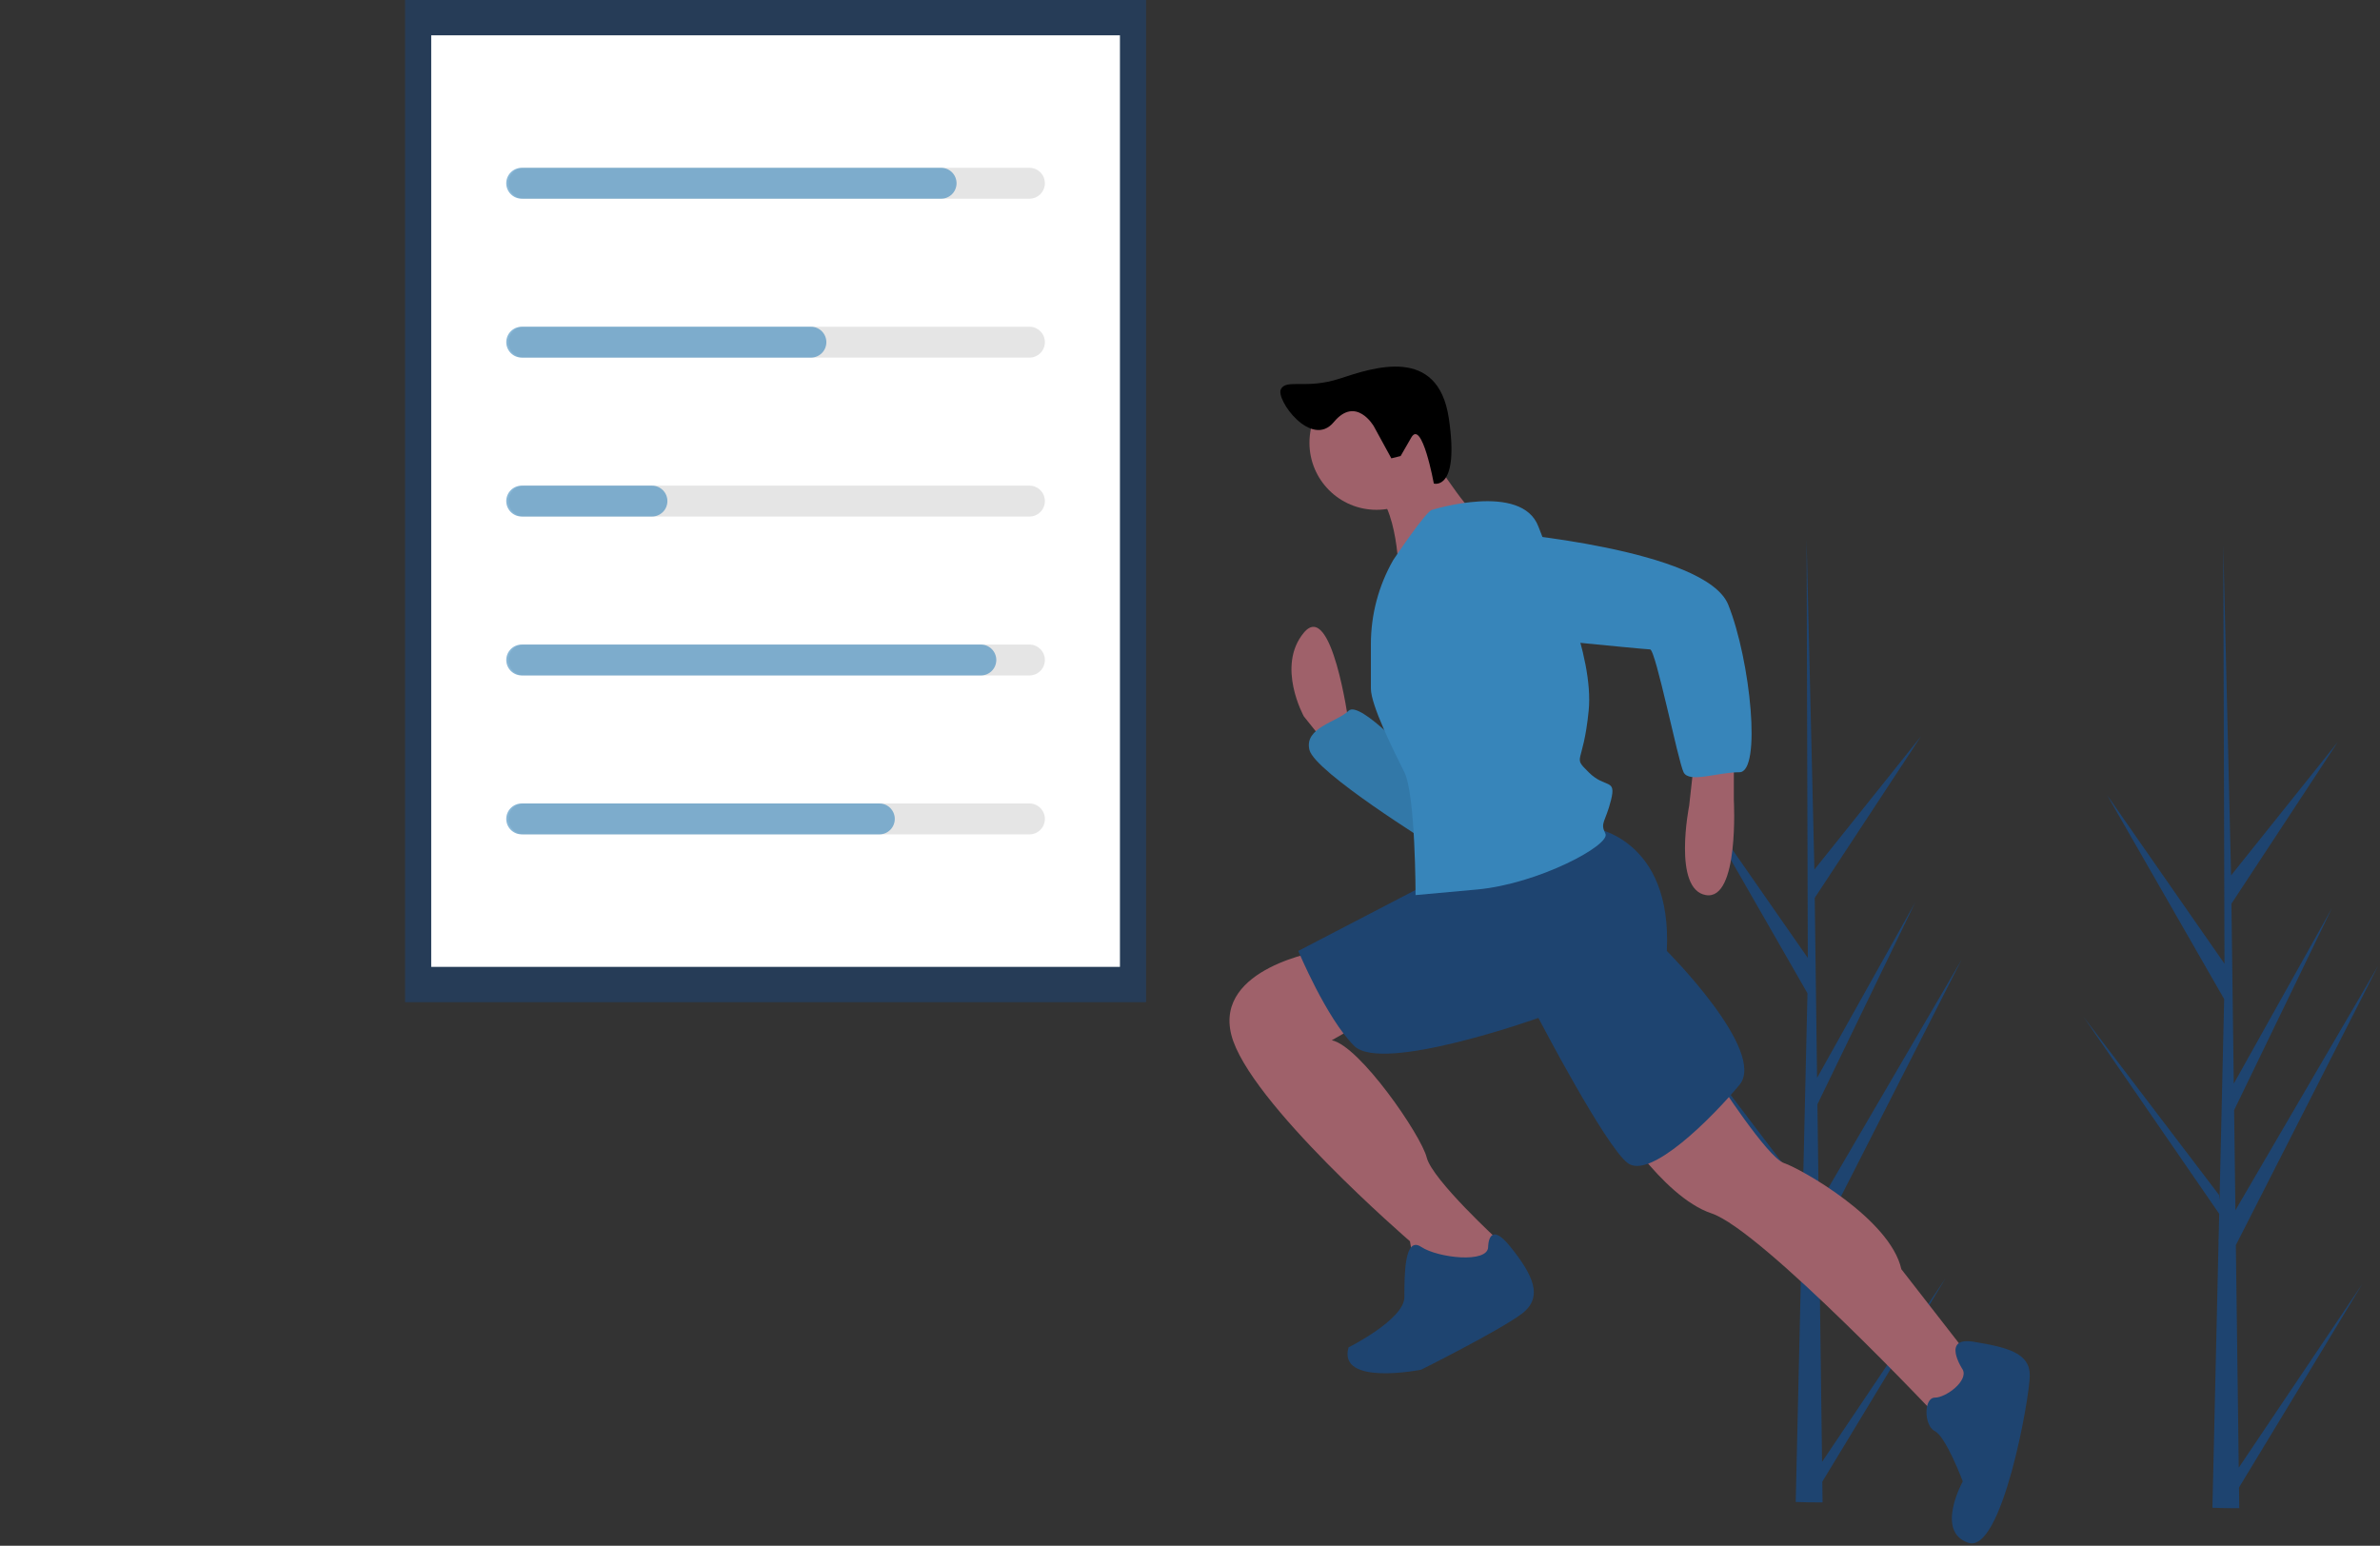 <svg width="893" height="580" viewBox="0 0 893 580" fill="none" xmlns="http://www.w3.org/2000/svg">
<rect x="0" y="0" width="893" height="580" fill="#333333" stroke="none"/>
<g clip-path="url(#clip0)">
<path d="M683.656 548.527L730.113 479.44L683.751 555.96L683.848 563.734C680.456 563.76 677.097 563.703 673.772 563.565L676.076 463.634L676.013 462.863L676.098 462.714L676.318 453.271L625.441 379.404L676.258 446.204L676.438 448.2L678.179 372.699L634.235 296.115L678.304 359.435L677.844 203.016L677.845 202.495L677.86 203.007L680.777 326.287L720.827 276.211L680.908 336.907L681.782 404.441L718.636 338.53L681.918 414.37L682.404 451.922L736 360.109L682.567 465.023L683.656 548.527Z" fill="#1E4470"/>
<path d="M840.005 550.704L886.463 481.617L840.1 558.137L840.197 565.911C836.806 565.937 833.447 565.88 830.121 565.741L832.425 465.811L832.362 465.04L832.447 464.891L832.668 455.448L781.791 381.581L832.608 448.381L832.788 450.377L834.529 374.875L790.585 298.292L834.654 361.612L834.194 205.193L834.195 204.672L834.21 205.184L837.127 328.463L877.176 278.387L837.258 339.084L838.132 406.618L874.986 340.707L838.267 416.547L838.754 454.099L892.349 362.286L838.917 467.199L840.005 550.704Z" fill="#1E4470"/>
<path d="M430.008 0H152V376.039H430.008V0Z" fill="#1E4470" fill-opacity="0.6"/>
<path d="M420.212 13.251H161.797V362.789H420.212V13.251Z" fill="white"/>
<path opacity="0.6" d="M386.244 74.558H196.59C195.054 74.556 193.582 73.945 192.496 72.858C191.411 71.771 190.801 70.297 190.801 68.761C190.801 67.225 191.411 65.751 192.496 64.665C193.582 63.578 195.054 62.966 196.59 62.964H386.244C387.006 62.963 387.761 63.112 388.465 63.403C389.169 63.694 389.809 64.121 390.348 64.659C390.887 65.198 391.315 65.837 391.607 66.541C391.899 67.245 392.049 67.999 392.049 68.761C392.049 69.523 391.899 70.278 391.607 70.981C391.315 71.685 390.887 72.325 390.348 72.863C389.809 73.402 389.169 73.828 388.465 74.119C387.761 74.41 387.006 74.559 386.244 74.558V74.558Z" fill="#D3D3D3"/>
<path opacity="0.6" d="M386.244 134.188H196.59C195.054 134.186 193.582 133.575 192.496 132.488C191.411 131.401 190.801 129.927 190.801 128.391C190.801 126.855 191.411 125.381 192.496 124.294C193.582 123.207 195.054 122.596 196.59 122.594H386.244C387.006 122.593 387.761 122.742 388.465 123.033C389.169 123.324 389.809 123.751 390.348 124.289C390.887 124.827 391.315 125.467 391.607 126.171C391.899 126.875 392.049 127.629 392.049 128.391C392.049 129.153 391.899 129.907 391.607 130.611C391.315 131.315 390.887 131.955 390.348 132.493C389.809 133.031 389.169 133.458 388.465 133.749C387.761 134.04 387.006 134.189 386.244 134.188V134.188Z" fill="#D3D3D3"/>
<path opacity="0.6" d="M386.244 193.817H196.59C195.054 193.815 193.582 193.204 192.496 192.117C191.411 191.03 190.801 189.556 190.801 188.02C190.801 186.484 191.411 185.01 192.496 183.923C193.582 182.836 195.054 182.225 196.59 182.223H386.244C387.006 182.222 387.761 182.371 388.465 182.662C389.169 182.953 389.809 183.38 390.348 183.918C390.887 184.456 391.315 185.096 391.607 185.8C391.899 186.504 392.049 187.258 392.049 188.02C392.049 188.782 391.899 189.536 391.607 190.24C391.315 190.944 390.887 191.583 390.348 192.122C389.809 192.66 389.169 193.087 388.465 193.378C387.761 193.669 387.006 193.818 386.244 193.817V193.817Z" fill="#D3D3D3"/>
<path opacity="0.6" d="M386.244 253.446H196.59C195.054 253.444 193.582 252.832 192.496 251.745C191.411 250.658 190.801 249.185 190.801 247.649C190.801 246.113 191.411 244.639 192.496 243.552C193.582 242.465 195.054 241.854 196.59 241.852H386.244C387.006 241.851 387.761 242 388.465 242.291C389.169 242.582 389.809 243.008 390.348 243.547C390.887 244.085 391.315 244.725 391.607 245.429C391.899 246.132 392.049 246.887 392.049 247.649C392.049 248.411 391.899 249.165 391.607 249.869C391.315 250.573 390.887 251.212 390.348 251.751C389.809 252.289 389.169 252.716 388.465 253.007C387.761 253.298 387.006 253.447 386.244 253.446V253.446Z" fill="#D3D3D3"/>
<path opacity="0.6" d="M386.244 313.075H196.59C195.054 313.073 193.582 312.461 192.496 311.374C191.411 310.287 190.801 308.814 190.801 307.278C190.801 305.742 191.411 304.268 192.496 303.181C193.582 302.094 195.054 301.482 196.59 301.48H386.244C387.006 301.479 387.761 301.629 388.465 301.92C389.169 302.21 389.809 302.637 390.348 303.176C390.887 303.714 391.315 304.354 391.607 305.057C391.899 305.761 392.049 306.516 392.049 307.278C392.049 308.04 391.899 308.794 391.607 309.498C391.315 310.202 390.887 310.841 390.348 311.38C389.809 311.918 389.169 312.345 388.465 312.636C387.761 312.927 387.006 313.076 386.244 313.075V313.075Z" fill="#D3D3D3"/>
<path opacity="0.6" d="M353.117 74.558H195.762C195 74.559 194.245 74.41 193.541 74.119C192.837 73.828 192.197 73.402 191.658 72.863C191.119 72.325 190.691 71.685 190.399 70.981C190.107 70.278 189.957 69.523 189.957 68.761C189.957 67.999 190.107 67.245 190.399 66.541C190.691 65.837 191.119 65.198 191.658 64.659C192.197 64.121 192.837 63.694 193.541 63.403C194.245 63.112 195 62.963 195.762 62.964H353.117C354.653 62.966 356.125 63.578 357.211 64.665C358.296 65.751 358.906 67.225 358.906 68.761C358.906 70.297 358.296 71.771 357.211 72.858C356.125 73.945 354.653 74.556 353.117 74.558V74.558Z" fill="#3785BA"/>
<path opacity="0.6" d="M304.254 134.188H195.762C194.225 134.188 192.75 133.578 191.663 132.49C190.576 131.403 189.965 129.929 189.965 128.391C189.965 126.853 190.576 125.379 191.663 124.292C192.75 123.205 194.225 122.594 195.762 122.594H304.254C305.016 122.593 305.771 122.742 306.475 123.033C307.179 123.324 307.819 123.751 308.358 124.289C308.897 124.827 309.325 125.467 309.617 126.171C309.909 126.875 310.059 127.629 310.059 128.391C310.059 129.153 309.909 129.907 309.617 130.611C309.325 131.315 308.897 131.955 308.358 132.493C307.819 133.031 307.179 133.458 306.475 133.749C305.771 134.04 305.016 134.189 304.254 134.188V134.188Z" fill="#3785BA"/>
<path opacity="0.6" d="M244.625 193.817H195.762C195 193.818 194.245 193.669 193.541 193.378C192.837 193.087 192.197 192.66 191.658 192.122C191.119 191.583 190.691 190.944 190.399 190.24C190.107 189.536 189.957 188.782 189.957 188.02C189.957 187.258 190.107 186.504 190.399 185.8C190.691 185.096 191.119 184.456 191.658 183.918C192.197 183.38 192.837 182.953 193.541 182.662C194.245 182.371 195 182.222 195.762 182.223H244.625C246.161 182.225 247.633 182.836 248.719 183.923C249.805 185.01 250.414 186.484 250.414 188.02C250.414 189.556 249.805 191.03 248.719 192.117C247.633 193.204 246.161 193.815 244.625 193.817Z" fill="#3785BA"/>
<path opacity="0.6" d="M368.024 253.446H195.762C194.225 253.446 192.75 252.835 191.663 251.748C190.576 250.661 189.965 249.186 189.965 247.649C189.965 246.111 190.576 244.637 191.663 243.55C192.75 242.462 194.225 241.852 195.762 241.852H368.024C369.561 241.852 371.036 242.462 372.123 243.55C373.21 244.637 373.821 246.111 373.821 247.649C373.821 249.186 373.21 250.661 372.123 251.748C371.036 252.835 369.561 253.446 368.024 253.446Z" fill="#3785BA"/>
<path opacity="0.6" d="M329.927 313.075H195.762C195 313.076 194.245 312.927 193.541 312.636C192.837 312.345 192.197 311.918 191.658 311.38C191.119 310.841 190.691 310.202 190.399 309.498C190.107 308.794 189.957 308.04 189.957 307.278C189.957 306.516 190.107 305.761 190.399 305.057C190.691 304.354 191.119 303.714 191.658 303.176C192.197 302.637 192.837 302.21 193.541 301.92C194.245 301.629 195 301.479 195.762 301.48H329.927C330.689 301.479 331.444 301.629 332.148 301.92C332.852 302.21 333.492 302.637 334.032 303.176C334.571 303.714 334.998 304.354 335.29 305.057C335.582 305.761 335.732 306.516 335.732 307.278C335.732 308.04 335.582 308.794 335.29 309.498C334.998 310.202 334.571 310.841 334.032 311.38C333.492 311.918 332.852 312.345 332.148 312.636C331.444 312.927 330.689 313.076 329.927 313.075V313.075Z" fill="#3785BA"/>
<path d="M505.988 270.908C505.988 270.908 499.702 224.814 489.226 237.385C478.75 249.956 489.226 268.813 489.226 268.813L497.607 279.288L505.988 273.003V270.908Z" fill="#9F616A"/>
<path d="M531.13 285.574C531.13 285.574 510.178 262.527 505.988 266.717C501.797 270.908 489.226 273.003 491.322 281.383C493.417 289.764 537.415 317.001 537.415 317.001L531.13 285.574Z" fill="#3785BA"/>
<path opacity="0.1" d="M531.13 285.574C531.13 285.574 510.178 262.527 505.988 266.717C501.797 270.908 489.226 273.003 491.322 281.383C493.417 289.764 537.415 317.001 537.415 317.001L531.13 285.574Z" fill="black"/>
<path d="M650.553 283.479V300.24C650.553 300.24 652.648 337.953 640.078 335.857C627.507 333.762 633.792 302.335 633.792 302.335L635.887 283.479L650.553 283.479Z" fill="#9F616A"/>
<path d="M644.269 404.998C644.269 404.998 663.125 434.33 669.411 436.425C675.696 438.521 709.219 457.377 713.409 476.233L742.741 513.946L728.075 532.803C728.075 532.803 661.03 461.567 642.174 455.282C623.317 448.996 604.461 417.569 604.461 417.569L644.269 404.998Z" fill="#9F616A"/>
<path d="M495.512 356.809C495.512 356.809 455.704 363.094 461.989 388.236C468.275 413.378 529.035 465.757 529.035 465.757L531.13 478.328L554.177 482.518L564.652 472.042L562.557 465.757C562.557 465.757 537.415 442.71 535.32 434.33C533.225 425.949 510.178 392.426 499.702 390.331L514.368 381.951L495.512 356.809Z" fill="#9F616A"/>
<path d="M736.454 513.946C736.454 513.946 728.074 501.375 740.645 503.47C753.216 505.565 761.596 507.66 761.596 516.041C761.596 524.422 751.121 583.086 738.55 578.896C725.979 574.705 736.454 555.849 736.454 555.849C736.454 555.849 730.169 539.088 725.979 536.993C721.788 534.897 721.788 524.422 725.979 524.422C730.169 524.422 738.55 518.136 736.454 513.946Z" fill="#1E4470"/>
<path d="M558.367 467.852C558.367 467.852 558.367 457.376 566.748 467.852C575.128 478.328 579.319 486.709 570.938 492.994C562.557 499.28 533.225 513.946 533.225 513.946C533.225 513.946 501.798 520.231 505.988 505.565C505.988 505.565 526.94 495.089 526.94 486.709C526.94 478.328 526.94 463.662 533.225 467.852C539.511 472.043 558.367 474.138 558.367 467.852Z" fill="#1E4470"/>
<path d="M598.174 310.716C598.174 310.716 627.506 314.906 625.411 356.809C625.411 356.809 663.124 394.522 652.648 407.093C642.173 419.664 619.126 442.711 610.745 436.425C602.365 430.14 577.223 381.951 577.223 381.951C577.223 381.951 518.558 402.903 508.082 392.427C497.607 381.951 487.131 356.809 487.131 356.809L539.51 329.572L598.174 310.716Z" fill="#1E4470"/>
<path d="M516.464 191.292C530.35 191.292 541.606 180.035 541.606 166.15C541.606 152.264 530.35 141.008 516.464 141.008C502.579 141.008 491.322 152.264 491.322 166.15C491.322 180.035 502.579 191.292 516.464 191.292Z" fill="#9F616A"/>
<path d="M535.321 168.244C535.321 168.244 549.987 191.291 554.177 193.386C558.368 195.481 524.845 216.433 524.845 216.433C524.845 216.433 524.845 189.196 514.369 182.91L535.321 168.244Z" fill="#9F616A"/>
<path d="M537.416 191.292C537.416 191.292 570.938 180.816 577.224 197.577C583.509 214.339 598.176 245.766 596.08 266.718C593.985 287.669 589.795 283.479 596.08 289.764C602.366 296.05 606.556 291.859 604.461 300.24C602.366 308.621 600.271 308.621 602.366 312.811C604.461 317.001 577.224 331.667 554.177 333.763L531.13 335.858C531.13 335.858 531.13 298.145 526.94 289.764C522.75 281.384 514.369 264.622 514.369 258.337V241.706C514.369 230.637 517.258 219.759 522.75 210.148V210.148C522.75 210.148 535.321 191.292 537.416 191.292Z" fill="#3785BA"/>
<path d="M562.557 199.672C562.557 199.672 640.078 205.957 648.459 226.909C656.84 247.861 661.03 289.764 652.649 289.764C644.269 289.764 633.793 293.954 631.698 289.764C629.602 285.573 621.222 243.67 619.127 243.67C617.031 243.67 554.177 237.385 554.177 237.385C554.177 237.385 526.94 203.862 562.557 199.672Z" fill="#3785BA"/>
<path d="M515.453 159.917C515.453 159.917 508.781 148.322 500.441 158.393C492.101 168.464 478.534 149.957 480.617 146.008C482.7 142.059 490.055 146.185 502.659 142.065C515.263 137.945 539.544 129.551 543.61 156.932C547.676 184.314 537.992 181.444 537.992 181.444C537.992 181.444 533.553 157.18 529.54 164.15L525.528 171.119L522.048 171.976L515.453 159.917Z" fill="black"/>
</g>
<defs>
<clipPath id="clip0">
<rect width="892.35" height="579.11" fill="white"/>
</clipPath>
</defs>
</svg>
